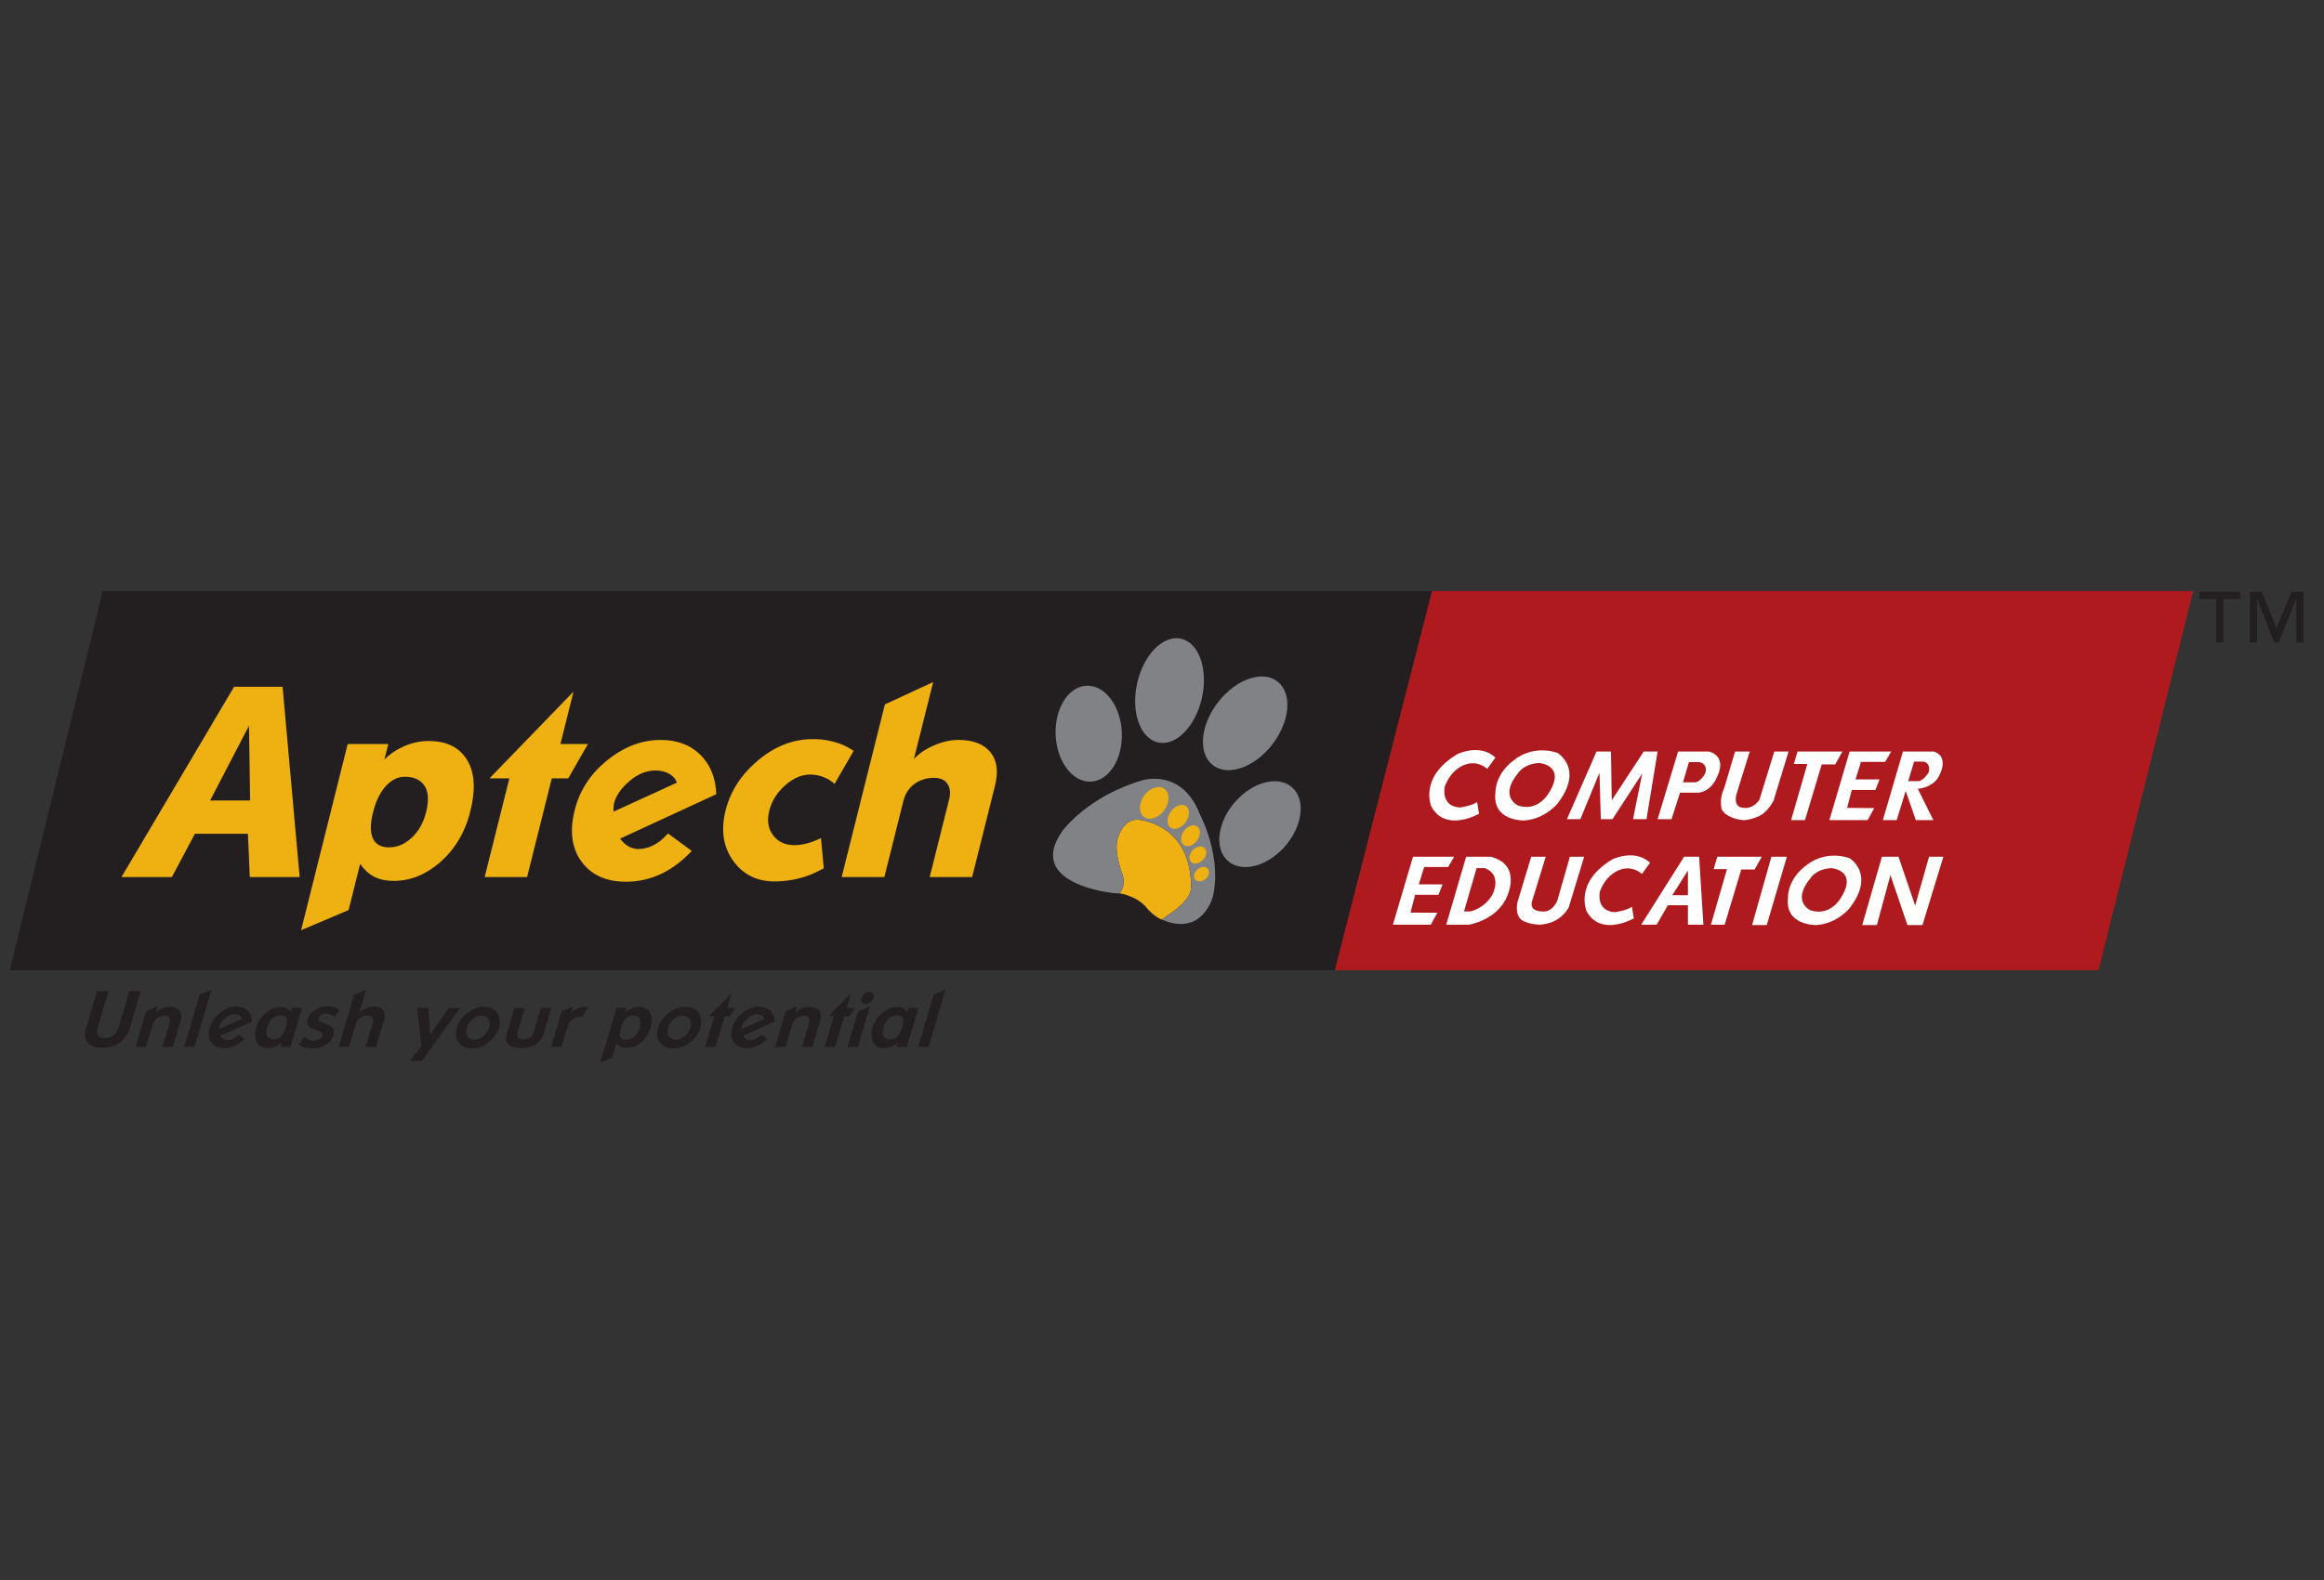 <?xml version="1.0" encoding="UTF-8" standalone="no"?>
<svg
   xmlns:dc="http://purl.org/dc/elements/1.1/"
   xmlns:cc="http://creativecommons.org/ns#"
   xmlns:rdf="http://www.w3.org/1999/02/22-rdf-syntax-ns#"
   xmlns:svg="http://www.w3.org/2000/svg"
   xmlns="http://www.w3.org/2000/svg"
   viewBox="0 0 944.88 642.52"
   height="642.52"
   width="944.88"
   xml:space="preserve"
   id="svg2"
   version="1.1"><rect x="0" y="0" width="944.88" height="642.52" fill="#333333" stroke="none"/><defs
     id="defs6"><clipPath
       id="clipPath26"
       clipPathUnits="userSpaceOnUse"><path
         id="path24"
         d="M 0,481.89 H 708.66 V 0 H 0 Z" /></clipPath></defs><g
     transform="matrix(1.333,0,0,-1.333,0,642.52)"
     id="g10"><g
       transform="translate(31.34,301.701)"
       id="g12"><path
         id="path14"
         style="fill:#231f20;fill-opacity:1;fill-rule:nonzero;stroke:none"
         d="M 0,0 -28.34,-115.664 H 376.693 L 406.345,0 Z" /></g><g
       transform="translate(436.769,301.701)"
       id="g16"><path
         id="path18"
         style="fill:#ae1a1e;fill-opacity:1;fill-rule:nonzero;stroke:none"
         d="M 0,0 -29.654,-115.664 H 203.309 L 232.17,0 Z" /></g><g
       id="g20"><g
         clip-path="url(#clipPath26)"
         id="g22"><g
           transform="translate(503.283,218.815)"
           id="g28"><path
             id="path30"
             style="fill:#fffeff;fill-opacity:1;fill-rule:nonzero;stroke:none"
             d="m 0,0 -2.477,-3.419 c 0,0 -2.947,2.829 -6.955,1.179 0,0 -4.006,-1.296 -5.89,-6.601 0,0 -1.297,-5.893 4.595,-6.246 0,0 3.536,0.472 5.188,1.65 l 0.588,-3.536 c 0,0 -10.02,-5.775 -14.377,2.121 0,0 -4.01,8.839 7.894,15.913 0,0 6.719,3.298 11.434,-1.061" /></g><g
           transform="translate(561.389,207.971)"
           id="g32"><path
             id="path34"
             style="fill:#fefffd;fill-opacity:1;fill-rule:nonzero;stroke:none"
             d="m 0,0 c 0,0 -3.184,-5.658 -9.193,-3.654 0,0 -5.893,2.592 0,9.783 0,0 1.65,2.829 6.363,3.064 0,0 8.369,-0.589 2.83,-9.193 m 2.711,12.258 c -7.545,2.474 -12.732,-1.887 -12.732,-1.887 -6.362,-4.478 -6.008,-10.137 -6.008,-10.137 -1.063,-8.72 8.72,-8.401 8.72,-8.401 6.246,0.438 10.02,5.103 10.02,5.103 8.131,10.489 0,15.322 0,15.322" /></g><g
           transform="translate(523.789,220.641)"
           id="g36"><path
             id="path38"
             style="fill:#ffffff;fill-opacity:1;fill-rule:nonzero;stroke:none"
             d="m 0,0 -1.117,-3.771 h 4.064 l -4.89,-16.958 h 4.185 l 5.069,16.838 h 4.064 L 13.557,0 Z" /></g><g
           transform="translate(430.975,220.641)"
           id="g40"><path
             id="path42"
             style="fill:#ffffff;fill-opacity:1;fill-rule:nonzero;stroke:none"
             d="M 0,0 -6.129,-20.729 H 5.422 l 2.002,3.639 -8.19,0.059 1.412,5.422 h 7.133 l 1.239,3.18 h -7.25 l 1.65,5.306 h 7.307 L 12.551,0 Z" /></g><g
           transform="translate(455.195,209.09)"
           id="g44"><path
             id="path46"
             style="fill:#fffeff;fill-opacity:1;fill-rule:nonzero;stroke:none"
             d="m 0,0 c -2.416,-4.303 -6.748,-5.129 -6.748,-5.129 h -1.916 l 3.832,13.202 h 2.531 C 3.182,6.011 0,0 0,0 m -0.531,11.551 h -7.485 l -6.07,-20.73 h 6.955 c 0,0 8.604,1.4 11.608,8.648 0,0 4.658,9.665 -5.008,12.082" /></g><g
           transform="translate(467.041,220.641)"
           id="g48"><path
             id="path50"
             style="fill:#ffffff;fill-opacity:1;fill-rule:nonzero;stroke:none"
             d="m 0,0 -4.186,-13.791 c 0,0 -1.296,-5.127 2.592,-6.13 0,0 1.11,-0.617 4.033,-0.808 0,0 2.51,0.102 4.456,1.045 0,0 2.947,1.239 4.537,4.244 L 16.146,0 H 11.785 L 7.953,-13.379 c 0,0 -1.471,-3.771 -4.771,-3.301 0,0 -3.657,-0.056 -3.006,2.889 L 4.42,0 Z" /></g><g
           transform="translate(540.291,220.641)"
           id="g52"><path
             id="path54"
             style="fill:#ffffff;fill-opacity:1;fill-rule:nonzero;stroke:none"
             d="m 0,0 -5.893,-20.837 h 4.479 L 4.715,0 Z" /></g><g
           transform="translate(567.99,199.804)"
           id="g56"><path
             id="path58"
             style="fill:#fefffa;fill-opacity:1;fill-rule:nonzero;stroke:none"
             d="m 0,0 6.01,20.837 h 5.068 l 5.067,-14.91 4.244,14.91 H 24.75 L 18.385,0 H 13.789 L 8.602,15.237 4.479,0 Z" /></g><g
           transform="translate(510.06,208.912)"
           id="g60"><path
             id="path62"
             style="fill:#ffffff;fill-opacity:1;fill-rule:nonzero;stroke:none"
             d="M 0,0 4.773,7.544 V 0 Z M 9.488,-9.001 8.191,11.729 H 3.594 L -9.488,-9.001 h 4.715 l 3.418,5.937 h 6.128 v -5.937 z" /></g><g
           transform="translate(456.121,250.907)"
           id="g64"><path
             id="path66"
             style="fill:#ffffff;fill-opacity:1;fill-rule:nonzero;stroke:none"
             d="m 0,0 -2.498,-3.453 c 0,0 -2.979,2.857 -7.025,1.19 0,0 -4.049,-1.308 -5.954,-6.667 0,0 -1.31,-5.952 4.645,-6.309 0,0 3.57,0.477 5.238,1.667 L -5,-17.144 c 0,0 -10.117,-5.833 -14.523,2.144 0,0 -4.047,8.928 7.976,16.071 0,0 6.785,3.334 11.547,-1.071" /></g><g
           transform="translate(472.312,239.954)"
           id="g68"><path
             id="path70"
             style="fill:#fefffd;fill-opacity:1;fill-rule:nonzero;stroke:none"
             d="m 0,0 c 0,0 -3.213,-5.715 -9.287,-3.69 0,0 -5.951,2.618 0,9.88 0,0 1.668,2.858 6.43,3.096 0,0 8.453,-0.595 2.857,-9.286 m 2.738,12.38 c -7.619,2.502 -12.857,-1.904 -12.857,-1.904 -6.428,-4.524 -6.072,-10.239 -6.072,-10.239 -1.071,-8.809 8.81,-8.486 8.81,-8.486 6.309,0.443 10.119,5.153 10.119,5.153 8.215,10.596 0,15.476 0,15.476" /></g><g
           transform="translate(478.027,232.334)"
           id="g72"><path
             id="path74"
             style="fill:#ffffff;fill-opacity:1;fill-rule:nonzero;stroke:none"
             d="m 0,0 8.928,20.417 h 4.406 L 13.57,5.536 23.334,20.417 h 4.227 L 24.166,-0.238 H 20.059 L 22.857,13.69 13.779,-0.238 H 10.236 L 9.822,13.929 3.986,-0.238 H 0 Z" /></g><g
           transform="translate(520.111,246.084)"
           id="g76"><path
             id="path78"
             style="fill:#ffffff;fill-opacity:1;fill-rule:nonzero;stroke:none"
             d="m 0,0 c -1.547,-2.797 -3.154,-2.74 -3.154,-2.74 h -0.477 -3.154 l 1.816,6.192 h 3.006 C 1.07,2.976 0,0 0,0 m 1.131,6.667 h -9.404 l -6.25,-20.656 h 4.226 l 2.619,8.095 h 5.715 c 4.285,0.596 5.774,5.298 5.774,5.298 2.738,6.131 -2.68,7.263 -2.68,7.263" /></g><g
           transform="translate(529.221,252.751)"
           id="g80"><path
             id="path82"
             style="fill:#ffffff;fill-opacity:1;fill-rule:nonzero;stroke:none"
             d="M 0,0 H 4.463 L 0.414,-13.037 c 0,0 -1.309,-4.225 2.502,-4.166 0,0 2.381,-0.418 4.465,2.381 L 11.965,0 h 4.344 l -4.584,-15.001 c 0,0 -1.905,-3.81 -4.821,-4.881 0,0 -3.037,-1.311 -4.883,-1.012 0,0 -4.701,0.477 -6.128,3.274 0,0 -0.834,3.275 0.773,6.429 z" /></g><g
           transform="translate(548.268,252.751)"
           id="g84"><path
             id="path86"
             style="fill:#ffffff;fill-opacity:1;fill-rule:nonzero;stroke:none"
             d="m 0,0 -1.131,-3.81 h 4.108 l -4.942,-17.129 h 4.227 l 5.119,17.01 h 4.105 L 13.689,0 Z" /></g><g
           transform="translate(564.16,252.751)"
           id="g88"><path
             id="path90"
             style="fill:#ffffff;fill-opacity:1;fill-rule:nonzero;stroke:none"
             d="M 0,0 -6.189,-20.939 H 5.477 l 2.025,3.677 -8.275,0.059 1.427,5.476 h 7.203 l 1.25,3.214 h -7.32 l 1.666,5.358 h 7.383 L 12.68,0 Z" /></g><g
           transform="translate(588.268,246.382)"
           id="g92"><path
             id="path94"
             style="fill:#ffffff;fill-opacity:1;fill-rule:nonzero;stroke:none"
             d="M 0,0 C -1.727,-2.739 -3.154,-2.679 -3.154,-2.679 H -6.25 l 1.787,5.953 h 3.035 C 0.832,2.56 0,0 0,0 m 3.395,5.297 c 0,0 -1.25,1.012 -1.788,1.072 h -9.462 l -6.131,-20.939 h 4.226 l 2.739,8.915 3.091,-8.915 H 1.43 L -3.332,-5 c 0,0 3.75,0.118 6.012,3.095 0,0 3.037,4.464 0.715,7.202" /></g><g
           transform="translate(76.297,237.815)"
           id="g96"><path
             id="path98"
             style="fill:#eeb111;fill-opacity:1;fill-rule:nonzero;stroke:none"
             d="M 0,0 -0.356,22.792 -12.208,0 Z M 15.098,-23.368 H -0.105 l -0.574,13.217 h -16.164 l -7.039,-13.217 h -15.366 l 34.347,58.051 h 14.79 z" /></g><g
           transform="translate(129.941,234.154)"
           id="g100"><path
             id="path102"
             style="fill:#eeb111;fill-opacity:1;fill-rule:nonzero;stroke:none"
             d="m 0,0 c 0.906,3.604 0.745,6.323 -0.466,8.152 -1.217,1.83 -3.224,2.745 -6.031,2.745 -2.094,0 -4.023,-0.951 -5.757,-2.832 -1.738,-1.884 -3.044,-4.571 -3.922,-8.065 -0.863,-3.44 -0.87,-6.072 -0.034,-7.902 0.839,-1.83 2.465,-2.744 4.89,-2.744 2.533,0 4.862,0.986 6.967,2.954 C -2.242,-5.723 -0.791,-3.16 0,0 m 13.509,0.334 c -1.613,-6.436 -4.725,-11.643 -9.347,-15.642 -4.341,-3.714 -8.989,-5.569 -13.964,-5.569 -2.543,0 -4.69,0.499 -6.436,1.496 -1.374,0.775 -2.659,1.998 -3.869,3.659 l -3.516,-14.063 -14.475,-6.129 14.208,56.794 h 12.378 l -1.187,-4.743 c 1.721,1.72 3.764,3.089 6.121,4.116 2.363,1.024 4.836,1.539 7.421,1.539 5.394,0 9.269,-1.896 11.635,-5.696 2.363,-3.802 2.71,-9.056 1.031,-15.762" /></g><g
           transform="translate(179.33,255.035)"
           id="g104"><path
             id="path106"
             style="fill:#eeb111;fill-opacity:1;fill-rule:nonzero;stroke:none"
             d="m 0,0 -6.013,-10.481 h -5.019 l -7.531,-30.106 H -31.5 l 7.531,30.106 h -6.068 L -4.4,15.991 -8.402,0 Z" /></g><g
           transform="translate(206.413,243.228)"
           id="g108"><path
             id="path110"
             style="fill:#eeb111;fill-opacity:1;fill-rule:nonzero;stroke:none"
             d="m 0,0 c -0.273,1.078 -1.016,1.967 -2.208,2.676 -1.196,0.704 -2.631,1.058 -4.302,1.058 -2.746,0 -5.391,-1.08 -7.927,-3.25 -2.543,-2.161 -4.101,-4.432 -4.701,-6.82 -0.084,-0.338 -0.127,-0.725 -0.144,-1.168 -0.01,-0.445 -0.022,-0.892 -0.028,-1.33 z m 12.064,-3.504 -29.355,-13.555 c 0.577,-0.72 1.066,-1.243 1.469,-1.58 1.242,-1.054 2.616,-1.578 4.131,-1.578 2.207,0 4.365,0.776 6.483,2.324 0.661,0.497 1.51,1.307 2.545,2.411 l 7.242,-5.326 c -5.884,-6.26 -12.568,-9.396 -20.065,-9.396 -5.93,0 -10.392,1.974 -13.398,5.921 -3.127,4.11 -3.866,9.417 -2.242,15.916 1.515,6.057 4.834,11.141 9.969,15.256 5.121,4.107 10.539,6.166 16.252,6.166 5.02,0 9.049,-1.508 12.093,-4.52 3.05,-3.007 4.673,-7.021 4.876,-12.039" /></g><g
           transform="translate(260.388,252.956)"
           id="g112"><path
             id="path114"
             style="fill:#eeb111;fill-opacity:1;fill-rule:nonzero;stroke:none"
             d="m 0,0 -5.836,-10.067 c -0.405,0.331 -0.762,0.608 -1.08,0.83 -1.937,1.333 -4.063,1.996 -6.38,1.996 -2.589,0 -5.125,-1.091 -7.616,-3.286 -2.487,-2.193 -4.103,-4.78 -4.851,-7.777 -0.742,-2.941 -0.35,-5.419 1.167,-7.443 1.513,-2.027 3.699,-3.036 6.556,-3.036 1.672,0 3.512,0.359 5.526,1.081 0.652,0.217 1.499,0.578 2.536,1.084 l 0.844,-9.235 c -1.679,-0.89 -3.085,-1.555 -4.213,-1.999 -3.522,-1.327 -7.106,-1.991 -10.773,-1.991 -5.45,0 -9.672,2.116 -12.687,6.36 -3.006,4.244 -3.764,9.326 -2.281,15.262 1.483,5.936 4.799,11.047 9.946,15.348 5.142,4.295 10.707,6.448 16.693,6.448 3.236,0 6.267,-0.584 9.104,-1.754 C -2.421,1.438 -1.302,0.828 0,0" /></g><g
           transform="translate(296.505,214.447)"
           id="g116"><path
             id="path118"
             style="fill:#eeb111;fill-opacity:1;fill-rule:nonzero;stroke:none"
             d="m 0,0 h -12.942 l 5.936,23.715 c 0.485,1.938 0.31,3.514 -0.518,4.737 -0.829,1.209 -2.184,1.819 -4.069,1.819 -2.32,0 -4.317,-0.622 -6.003,-1.864 -1.69,-1.245 -2.809,-2.974 -3.368,-5.186 L -26.771,0 H -39.79 l 13.183,52.677 14.724,6.812 -5.877,-23.481 c 1.486,1.64 3.52,3.024 6.091,4.146 2.57,1.117 5.072,1.682 7.499,1.682 4.474,0 7.716,-1.249 9.738,-3.742 2.019,-2.484 2.493,-5.89 1.406,-10.212 z" /></g><g
           transform="translate(354.356,201.468)"
           id="g120"><path
             id="path122"
             style="fill:#eeb111;fill-opacity:1;fill-rule:nonzero;stroke:none"
             d="m 0,0 c 0.652,0.478 1.121,0.823 1.121,0.823 8.537,5.563 7.736,8.496 7.832,9.64 -0.411,19.321 -16.452,20.042 -16.452,20.042 -4.747,-0.012 -6.08,-6.236 -6.08,-6.236 -0.935,-4.417 1.711,-10.819 1.711,-10.819 0.752,-3.08 -0.444,-4.519 -0.939,-5.453 0,0 5.568,-0.785 8.492,-4.775 0,0 2.335,-2.581 4.315,-3.222" /></g><g
           transform="translate(366.58,269.019)"
           id="g124"><path
             id="path126"
             style="fill:#808285;fill-opacity:1;fill-rule:nonzero;stroke:none"
             d="m 0,0 c -1.977,-8.726 -7.996,-14.778 -13.438,-13.493 -5.444,1.279 -8.26,9.4 -6.285,18.127 1.981,8.74 7.997,14.768 13.438,13.493 C -0.844,16.846 1.971,8.723 0,0" /></g><g
           transform="translate(387.879,254.669)"
           id="g128"><path
             id="path130"
             style="fill:#808285;fill-opacity:1;fill-rule:nonzero;stroke:none"
             d="m 0,0 c -5.541,-6.979 -13.652,-9.648 -18.107,-5.963 -4.483,3.692 -3.614,12.342 1.919,19.312 5.538,6.977 13.643,9.638 18.116,5.96 C 6.393,15.628 5.533,6.975 0,0" /></g><g
           transform="translate(391.783,223.656)"
           id="g132"><path
             id="path134"
             style="fill:#808285;fill-opacity:1;fill-rule:nonzero;stroke:none"
             d="m 0,0 c -5.484,-6.142 -13.266,-8.008 -17.393,-4.17 -4.117,3.831 -3.021,11.905 2.448,18.033 5.484,6.139 13.259,8.008 17.388,4.178 C 6.566,14.209 5.467,6.127 0,0" /></g><g
           transform="translate(342.159,258.693)"
           id="g136"><path
             id="path138"
             style="fill:#808285;fill-opacity:1;fill-rule:nonzero;stroke:none"
             d="m 0,0 c 0.39,-8.082 -3.823,-14.845 -9.392,-15.134 -5.577,-0.273 -10.408,6.063 -10.787,14.138 -0.379,8.071 3.822,14.849 9.392,15.12 C -5.206,14.397 -0.382,8.073 0,0" /></g><g
           transform="translate(365.916,233.716)"
           id="g140"><path
             id="path142"
             style="fill:#808285;fill-opacity:1;fill-rule:nonzero;stroke:none"
             d="M 0,0 C -5.51,14.091 -17.51,10.25 -17.51,10.25 -34.418,5.268 -41.928,-5.279 -41.928,-5.279 c -11.498,-16.388 15.919,-18.913 15.919,-18.913 0.528,-0.059 0.861,0 1.642,-0.059 0.495,0.934 1.691,2.373 0.939,5.453 0,0 -2.646,6.402 -1.711,10.819 0,0 1.333,6.224 6.08,6.236 0,0 16.041,-0.721 16.452,-20.042 -0.096,-1.144 0.705,-4.077 -7.832,-9.64 0,0 -0.469,-0.346 -1.121,-0.823 12.505,-5.345 15.583,7.054 15.583,7.054 C 6.898,-12.894 0,0 0,0" /></g><g
           transform="translate(355.204,241.292)"
           id="g144"><path
             id="path146"
             style="fill:#eeb111;fill-opacity:1;fill-rule:nonzero;stroke:none"
             d="m 0,0 c -1.663,1.298 -4.417,0.436 -6.157,-1.896 -1.744,-2.337 -1.819,-5.263 -0.168,-6.554 1.656,-1.296 4.418,-0.436 6.16,1.895 C 1.589,-4.228 1.658,-1.282 0,0" /></g><g
           transform="translate(361.562,231.111)"
           id="g148"><path
             id="path150"
             style="fill:#eeb111;fill-opacity:1;fill-rule:nonzero;stroke:none"
             d="M 0,0 C 1.336,1.773 1.436,3.99 0.215,4.941 -0.994,5.886 -3.067,5.198 -4.395,3.414 -5.734,1.624 -5.83,-0.588 -4.619,-1.523 -3.404,-2.477 -1.332,-1.791 0,0" /></g><g
           transform="translate(365.059,225.545)"
           id="g152"><path
             id="path154"
             style="fill:#eeb111;fill-opacity:1;fill-rule:nonzero;stroke:none"
             d="M 0,0 C 1.156,1.545 1.238,3.477 0.154,4.314 -0.92,5.156 -2.732,4.576 -3.887,3.029 -5.047,1.482 -5.111,-0.447 -4.029,-1.288 -2.953,-2.129 -1.16,-1.546 0,0" /></g><g
           transform="translate(366.83,219.613)"
           id="g156"><path
             id="path158"
             style="fill:#eeb111;fill-opacity:1;fill-rule:nonzero;stroke:none"
             d="M 0,0 C 1.156,1.146 1.426,2.777 0.607,3.627 -0.219,4.493 -1.811,4.26 -2.957,3.11 -4.113,1.964 -4.393,0.347 -3.563,-0.513 -2.75,-1.371 -1.154,-1.137 0,0" /></g><g
           transform="translate(368.412,216.945)"
           id="g160"><path
             id="path162"
             style="fill:#eeb111;fill-opacity:1;fill-rule:nonzero;stroke:none"
             d="m 0,0 c -0.65,0.813 -2.063,0.77 -3.135,-0.125 -1.074,-0.9 -1.41,-2.288 -0.761,-3.113 0.664,-0.826 2.064,-0.776 3.142,0.124 C 0.313,-2.226 0.66,-0.818 0,0" /></g><g
           transform="translate(42.947,179.685)"
           id="g164"><path
             id="path166"
             style="fill:#231f20;fill-opacity:1;fill-rule:nonzero;stroke:none"
             d="m 0,0 -3.354,-11.334 c -0.555,-1.842 -1.59,-3.303 -3.116,-4.389 -1.524,-1.083 -3.292,-1.631 -5.315,-1.631 -1.778,0 -3.124,0.409 -4.033,1.217 -0.911,0.805 -1.3,1.926 -1.174,3.363 0.022,0.26 0.07,0.535 0.144,0.82 0.073,0.286 0.119,0.491 0.153,0.62 L -13.34,0 h 3.495 l -3.295,-11.136 c -0.047,-0.129 -0.086,-0.285 -0.109,-0.467 -0.036,-0.18 -0.056,-0.333 -0.064,-0.461 -0.135,-1.534 0.667,-2.303 2.418,-2.303 0.982,0 1.843,0.284 2.568,0.859 0.732,0.568 1.252,1.362 1.563,2.372 L -3.468,0 Z" /></g><g
           transform="translate(55.087,170.607)"
           id="g168"><path
             id="path170"
             style="fill:#231f20;fill-opacity:1;fill-rule:nonzero;stroke:none"
             d="m 0,0 -2.395,-8.004 h -3.176 l 2.142,7.098 c 0.074,0.275 0.123,0.528 0.144,0.76 0.098,1.124 -0.496,1.687 -1.779,1.687 -0.744,0 -1.457,-0.268 -2.135,-0.811 -0.678,-0.535 -1.132,-1.187 -1.359,-1.955 l -2.002,-6.779 h -3.184 l 3.202,10.844 3.505,1.566 -0.585,-1.979 c 0.618,0.603 1.283,1.053 1.995,1.349 0.713,0.304 1.497,0.454 2.359,0.454 1.125,0 1.998,-0.234 2.603,-0.71 C 0.02,2.984 0.314,2.195 0.216,1.148 0.209,0.985 0.184,0.803 0.146,0.596 0.115,0.392 0.062,0.195 0,0" /></g><g
           transform="translate(64.514,180.134)"
           id="g172"><path
             id="path174"
             style="fill:#231f20;fill-opacity:1;fill-rule:nonzero;stroke:none"
             d="m 0,0 -5.201,-17.53 h -3.172 l 4.749,15.962 z" /></g><g
           transform="translate(73.83,171.185)"
           id="g176"><path
             id="path178"
             style="fill:#231f20;fill-opacity:1;fill-rule:nonzero;stroke:none"
             d="m 0,0 c -0.14,0.42 -0.41,0.754 -0.808,1.018 -0.393,0.255 -0.884,0.38 -1.467,0.38 -0.955,0 -1.891,-0.376 -2.816,-1.123 -0.92,-0.751 -1.51,-1.553 -1.762,-2.403 -0.042,-0.133 -0.066,-0.259 -0.077,-0.381 -0.016,-0.127 -0.02,-0.21 -0.024,-0.256 -0.014,-0.133 -0.018,-0.214 -0.021,-0.248 0,-0.015 0,-0.033 -0.006,-0.05 z m 3.088,-0.826 -9.669,-4.307 c 0.183,-0.306 0.346,-0.539 0.501,-0.684 0.465,-0.46 1.026,-0.687 1.686,-0.687 0.773,0 1.563,0.274 2.381,0.832 0.251,0.182 0.583,0.468 0.985,0.858 l 1.782,-1.317 c -0.667,-0.64 -1.24,-1.113 -1.723,-1.43 -1.453,-0.942 -2.955,-1.412 -4.489,-1.412 -1.503,0 -2.695,0.459 -3.583,1.383 -0.875,0.927 -1.257,2.113 -1.124,3.569 0.028,0.424 0.119,0.858 0.251,1.298 0.511,1.721 1.517,3.204 3.037,4.463 1.596,1.326 3.336,1.987 5.21,1.987 1.398,0 2.516,-0.409 3.364,-1.231 C 2.549,1.68 3.008,0.57 3.088,-0.826" /></g><g
           transform="translate(87.165,168.633)"
           id="g180"><path
             id="path182"
             style="fill:#231f20;fill-opacity:1;fill-rule:nonzero;stroke:none"
             d="m 0,0 c 0.085,0.262 0.158,0.544 0.217,0.857 0.06,0.307 0.102,0.576 0.123,0.807 0.062,0.696 -0.066,1.201 -0.378,1.51 -0.31,0.31 -0.838,0.467 -1.565,0.467 -0.887,0 -1.701,-0.327 -2.446,-0.967 -0.744,-0.645 -1.285,-1.55 -1.629,-2.72 -0.118,-0.436 -0.192,-0.806 -0.216,-1.097 -0.07,-0.845 0.105,-1.482 0.524,-1.902 0.426,-0.427 0.989,-0.639 1.709,-0.639 0.87,0 1.611,0.297 2.202,0.879 C -0.855,-2.218 -0.369,-1.285 0,0 M 4.977,5.912 1.416,-6.029 H -1.61 l 0.408,1.367 c -0.484,-0.484 -1.113,-0.891 -1.893,-1.221 -0.776,-0.326 -1.572,-0.49 -2.383,-0.49 -1.39,0 -2.425,0.436 -3.106,1.324 -0.626,0.809 -0.881,1.9 -0.766,3.269 0.054,0.535 0.164,1.111 0.347,1.734 0.524,1.759 1.498,3.228 2.928,4.42 1.436,1.191 2.91,1.786 4.427,1.786 0.81,0 1.484,-0.144 2.026,-0.431 C 0.916,5.445 1.305,5.056 1.535,4.564 l 0.412,1.348 z" /></g><g
           transform="translate(103.516,173.957)"
           id="g184"><path
             id="path186"
             style="fill:#231f20;fill-opacity:1;fill-rule:nonzero;stroke:none"
             d="m 0,0 -1.405,-2.178 c -0.338,0.231 -0.608,0.403 -0.831,0.516 -0.663,0.342 -1.292,0.513 -1.89,0.513 -0.518,0 -0.989,-0.136 -1.423,-0.403 -0.43,-0.271 -0.696,-0.583 -0.807,-0.944 -0.021,-0.063 -0.039,-0.165 -0.053,-0.293 -0.037,-0.506 0.766,-1.027 2.426,-1.568 1.659,-0.534 2.432,-1.393 2.337,-2.569 -0.013,-0.133 -0.018,-0.261 -0.035,-0.392 -0.062,-0.19 -0.115,-0.34 -0.138,-0.436 -0.323,-1.128 -1.031,-2.064 -2.136,-2.816 -1.202,-0.817 -2.628,-1.225 -4.274,-1.225 -1.101,0 -2.107,0.189 -3.036,0.565 -0.29,0.113 -0.646,0.307 -1.062,0.588 l 1.558,2.469 c 0.262,-0.292 0.496,-0.506 0.696,-0.637 0.628,-0.424 1.345,-0.635 2.137,-0.635 0.7,0 1.304,0.148 1.825,0.451 0.521,0.302 0.845,0.681 0.964,1.139 0.021,0.082 0.035,0.189 0.052,0.316 0.042,0.541 -0.747,1.049 -2.39,1.521 -1.641,0.471 -2.414,1.282 -2.313,2.42 0.015,0.151 0.021,0.303 0.042,0.467 0.064,0.182 0.102,0.301 0.127,0.364 0.299,1.015 0.953,1.88 1.97,2.599 1.139,0.795 2.456,1.193 3.966,1.193 0.964,0 1.874,-0.166 2.714,-0.511 C -0.698,0.4 -0.37,0.231 0,0" /></g><g
           transform="translate(117.139,170.87)"
           id="g188"><path
             id="path190"
             style="fill:#231f20;fill-opacity:1;fill-rule:nonzero;stroke:none"
             d="m 0,0 -2.462,-8.267 h -3.181 l 2.188,7.336 c 0.042,0.098 0.067,0.197 0.08,0.294 0.007,0.133 0.015,0.224 0.022,0.269 0.099,1.115 -0.514,1.674 -1.82,1.674 -0.807,0 -1.527,-0.229 -2.142,-0.678 -0.623,-0.449 -1.036,-1.027 -1.241,-1.731 l -2.125,-7.164 h -3.175 L -9.133,7.671 -5.479,9.237 -7.57,2.206 c 0.47,0.414 0.88,0.718 1.218,0.915 1.028,0.615 2.076,0.921 3.163,0.921 1.127,0 2.005,-0.269 2.613,-0.809 C 0.025,2.694 0.292,1.942 0.207,0.976 0.183,0.698 0.109,0.375 0,0" /></g><g
           transform="translate(140.323,174.519)"
           id="g192"><path
             id="path194"
             style="fill:#231f20;fill-opacity:1;fill-rule:nonzero;stroke:none"
             d="m 0,0 -11.663,-16.173 h -3.61 l 3.498,4.539 L -13.169,0 h 3.445 L -9.095,-8.148 -3.491,0 Z" /></g><g
           transform="translate(149.196,168.611)"
           id="g196"><path
             id="path198"
             style="fill:#231f20;fill-opacity:1;fill-rule:nonzero;stroke:none"
             d="m 0,0 c 0.083,0.242 0.136,0.512 0.171,0.806 0.058,0.78 -0.137,1.428 -0.591,1.95 -0.458,0.519 -1.082,0.781 -1.893,0.781 -0.969,0 -1.876,-0.34 -2.722,-1.014 -0.839,-0.673 -1.419,-1.554 -1.744,-2.647 -0.043,-0.131 -0.084,-0.287 -0.112,-0.47 -0.035,-0.19 -0.055,-0.36 -0.066,-0.504 -0.074,-0.845 0.115,-1.496 0.583,-1.952 0.461,-0.456 1.077,-0.682 1.855,-0.682 0.969,0 1.88,0.341 2.743,1.024 C -0.918,-2.027 -0.326,-1.121 0,0 m 3.05,-0.074 c -0.516,-1.709 -1.55,-3.18 -3.078,-4.42 -1.635,-1.32 -3.387,-1.977 -5.263,-1.977 -1.523,0 -2.738,0.473 -3.651,1.429 -0.912,0.948 -1.3,2.165 -1.17,3.651 0.034,0.405 0.119,0.83 0.255,1.267 0.541,1.81 1.641,3.327 3.287,4.567 1.657,1.24 3.341,1.858 5.057,1.858 1.465,0 2.666,-0.485 3.592,-1.453 C 3.008,3.881 3.402,2.654 3.281,1.172 3.263,0.995 3.239,0.793 3.2,0.571 3.165,0.355 3.116,0.137 3.05,-0.074" /></g><g
           transform="translate(168.159,174.519)"
           id="g200"><path
             id="path202"
             style="fill:#231f20;fill-opacity:1;fill-rule:nonzero;stroke:none"
             d="m 0,0 -2.289,-7.715 c -0.454,-1.497 -1.272,-2.639 -2.442,-3.418 -1.178,-0.783 -2.708,-1.174 -4.599,-1.174 -1.541,0 -2.687,0.281 -3.449,0.84 -0.754,0.564 -1.082,1.422 -0.989,2.578 0.015,0.178 0.039,0.367 0.074,0.565 0.027,0.189 0.087,0.396 0.148,0.609 L -11.249,0 h 3.176 l -2.155,-7.227 c -0.094,-0.353 -0.15,-0.597 -0.157,-0.732 -0.101,-1.106 0.525,-1.66 1.87,-1.66 1.641,0 2.707,0.801 3.185,2.392 L -3.177,0 Z" /></g><g
           transform="translate(179.263,174.744)"
           id="g204"><path
             id="path206"
             style="fill:#231f20;fill-opacity:1;fill-rule:nonzero;stroke:none"
             d="m 0,0 -1.604,-3.062 c -0.077,0.018 -0.141,0.023 -0.188,0.023 -0.381,0.084 -0.605,0.123 -0.665,0.123 -0.716,0 -1.419,-0.252 -2.11,-0.759 -0.797,-0.586 -1.334,-1.362 -1.628,-2.321 l -1.814,-6.145 h -3.179 l 3.221,10.822 3.505,1.589 -0.647,-2.149 c 0.503,0.582 1.143,1.056 1.915,1.429 0.772,0.361 1.59,0.544 2.449,0.544 0.099,0 0.213,-0.008 0.351,-0.022 C -0.257,0.054 -0.127,0.03 0,0" /></g><g
           transform="translate(195.102,168.376)"
           id="g208"><path
             id="path210"
             style="fill:#231f20;fill-opacity:1;fill-rule:nonzero;stroke:none"
             d="m 0,0 c 0.066,0.183 0.109,0.372 0.15,0.565 0.032,0.196 0.056,0.401 0.077,0.612 0.065,0.834 -0.086,1.482 -0.465,1.957 -0.384,0.474 -0.982,0.713 -1.793,0.713 -1.715,0 -2.949,-1.27 -3.682,-3.799 -0.162,-0.522 -0.259,-1.006 -0.301,-1.465 -0.133,-1.452 0.458,-2.178 1.754,-2.178 0.884,0 1.684,0.274 2.411,0.807 C -0.969,-2.134 -0.354,-1.204 0,0 M 3.337,0.174 C 2.771,-1.701 1.81,-3.215 0.451,-4.354 c -1.367,-1.141 -2.859,-1.713 -4.494,-1.713 -0.937,0 -1.72,0.254 -2.359,0.761 -0.193,0.162 -0.419,0.416 -0.66,0.756 l -1.366,-4.543 -3.589,-1.42 4.965,16.682 h 3.029 l -0.439,-1.42 c 0.563,0.523 1.205,0.938 1.914,1.246 0.716,0.315 1.458,0.467 2.237,0.467 1.278,0 2.279,-0.373 3.004,-1.119 C 3.476,4.519 3.812,3.389 3.687,1.938 3.641,1.444 3.522,0.86 3.337,0.174" /></g><g
           transform="translate(210.596,168.611)"
           id="g212"><path
             id="path214"
             style="fill:#231f20;fill-opacity:1;fill-rule:nonzero;stroke:none"
             d="m 0,0 c 0.08,0.242 0.14,0.512 0.164,0.806 0.07,0.78 -0.122,1.428 -0.584,1.95 -0.451,0.519 -1.09,0.781 -1.893,0.781 -0.975,0 -1.873,-0.34 -2.723,-1.014 -0.841,-0.673 -1.424,-1.554 -1.739,-2.647 -0.043,-0.131 -0.084,-0.287 -0.115,-0.47 -0.035,-0.19 -0.057,-0.36 -0.068,-0.504 -0.076,-0.845 0.12,-1.496 0.581,-1.952 0.457,-0.456 1.079,-0.682 1.854,-0.682 0.976,0 1.888,0.341 2.744,1.024 C -0.913,-2.027 -0.325,-1.121 0,0 m 3.047,-0.074 c -0.522,-1.709 -1.545,-3.18 -3.072,-4.42 -1.635,-1.32 -3.396,-1.977 -5.273,-1.977 -1.517,0 -2.732,0.473 -3.644,1.429 -0.904,0.948 -1.292,2.165 -1.17,3.651 0.03,0.405 0.122,0.83 0.254,1.267 0.55,1.81 1.639,3.327 3.295,4.567 1.646,1.24 3.334,1.858 5.05,1.858 1.467,0 2.665,-0.485 3.592,-1.453 C 3.001,3.881 3.41,2.654 3.273,1.172 3.256,0.995 3.232,0.793 3.203,0.571 3.163,0.355 3.114,0.137 3.047,-0.074" /></g><g
           transform="translate(224.226,174.519)"
           id="g216"><path
             id="path218"
             style="fill:#231f20;fill-opacity:1;fill-rule:nonzero;stroke:none"
             d="m 0,0 -1.58,-2.542 h -1.595 l -2.81,-9.374 h -3.17 l 2.796,9.374 H -8.054 L -1.121,4.414 -2.421,0 Z" /></g><g
           transform="translate(233.249,171.185)"
           id="g220"><path
             id="path222"
             style="fill:#231f20;fill-opacity:1;fill-rule:nonzero;stroke:none"
             d="m 0,0 c -0.141,0.42 -0.413,0.754 -0.811,1.018 -0.39,0.255 -0.887,0.38 -1.464,0.38 -0.958,0 -1.896,-0.376 -2.82,-1.123 -0.923,-0.751 -1.509,-1.553 -1.758,-2.403 -0.041,-0.133 -0.076,-0.259 -0.083,-0.381 -0.01,-0.127 -0.021,-0.21 -0.021,-0.256 -0.011,-0.133 -0.019,-0.214 -0.022,-0.248 0,-0.015 -0.002,-0.033 -0.002,-0.05 z m 3.079,-0.826 -9.662,-4.307 c 0.185,-0.306 0.349,-0.539 0.496,-0.684 0.468,-0.46 1.024,-0.687 1.688,-0.687 0.779,0 1.569,0.274 2.378,0.832 0.26,0.182 0.591,0.468 0.995,0.858 l 1.777,-1.317 c -0.667,-0.64 -1.243,-1.113 -1.726,-1.43 -1.45,-0.942 -2.95,-1.412 -4.487,-1.412 -1.498,0 -2.693,0.459 -3.578,1.383 -0.88,0.927 -1.262,2.113 -1.129,3.569 0.031,0.424 0.113,0.858 0.252,1.298 0.511,1.721 1.517,3.204 3.04,4.463 1.598,1.326 3.334,1.987 5.211,1.987 1.386,0 2.511,-0.409 3.364,-1.231 C 2.547,1.68 3.007,0.57 3.079,-0.826" /></g><g
           transform="translate(250.149,170.607)"
           id="g224"><path
             id="path226"
             style="fill:#231f20;fill-opacity:1;fill-rule:nonzero;stroke:none"
             d="m 0,0 -2.396,-8.004 h -3.172 l 2.141,7.098 c 0.073,0.275 0.119,0.528 0.139,0.76 0.099,1.124 -0.495,1.687 -1.777,1.687 -0.737,0 -1.451,-0.268 -2.133,-0.811 -0.675,-0.535 -1.131,-1.187 -1.366,-1.955 l -1.995,-6.779 h -3.183 l 3.198,10.844 3.503,1.566 -0.582,-1.979 c 0.622,0.603 1.282,1.053 1.998,1.349 0.716,0.304 1.499,0.454 2.355,0.454 1.132,0 1.997,-0.234 2.603,-0.71 C 0.018,2.984 0.312,2.195 0.217,1.148 0.207,0.985 0.179,0.803 0.147,0.596 0.112,0.392 0.066,0.195 0,0" /></g><g
           transform="translate(260.674,174.519)"
           id="g228"><path
             id="path230"
             style="fill:#231f20;fill-opacity:1;fill-rule:nonzero;stroke:none"
             d="m 0,0 -1.58,-2.542 h -1.606 l -2.799,-9.374 h -3.173 l 2.799,9.374 H -8.054 L -1.12,4.414 -2.425,0 Z" /></g><g
           transform="translate(266.419,177.606)"
           id="g232"><path
             id="path234"
             style="fill:#231f20;fill-opacity:1;fill-rule:nonzero;stroke:none"
             d="m 0,0 c -0.137,-0.476 -0.434,-0.898 -0.878,-1.283 -0.446,-0.386 -0.93,-0.578 -1.442,-0.578 -0.469,0 -0.829,0.131 -1.084,0.394 -0.252,0.26 -0.352,0.602 -0.318,1.026 0.007,0.078 0.032,0.203 0.077,0.368 0.157,0.538 0.454,0.983 0.891,1.344 0.434,0.358 0.921,0.54 1.45,0.54 0.444,0 0.793,-0.135 1.049,-0.408 C 0.006,1.135 0.118,0.797 0.08,0.391 0.072,0.291 0.044,0.16 0,0 M -1.069,-2.623 -4.77,-15.002 h -3.173 l 3.215,10.791 z" /></g><g
           transform="translate(275.174,168.633)"
           id="g236"><path
             id="path238"
             style="fill:#231f20;fill-opacity:1;fill-rule:nonzero;stroke:none"
             d="m 0,0 c 0.081,0.262 0.161,0.544 0.221,0.857 0.056,0.307 0.09,0.576 0.112,0.807 0.063,0.696 -0.063,1.201 -0.374,1.51 -0.311,0.31 -0.835,0.467 -1.558,0.467 -0.89,0 -1.71,-0.327 -2.453,-0.967 -0.738,-0.645 -1.285,-1.55 -1.633,-2.72 -0.115,-0.436 -0.191,-0.806 -0.212,-1.097 -0.075,-0.845 0.097,-1.482 0.529,-1.902 0.42,-0.427 0.99,-0.639 1.7,-0.639 0.874,0 1.604,0.297 2.212,0.879 C -0.854,-2.218 -0.373,-1.285 0,0 M 4.974,5.912 1.411,-6.029 h -3.033 l 0.418,1.367 c -0.48,-0.484 -1.115,-0.891 -1.892,-1.221 -0.778,-0.326 -1.572,-0.49 -2.379,-0.49 -1.398,0 -2.435,0.436 -3.112,1.324 -0.626,0.809 -0.878,1.9 -0.759,3.269 0.042,0.535 0.157,1.111 0.342,1.734 0.527,1.759 1.499,3.228 2.936,4.42 1.424,1.191 2.9,1.786 4.417,1.786 0.811,0 1.48,-0.144 2.025,-0.431 0.542,-0.284 0.93,-0.673 1.157,-1.165 l 0.412,1.348 z" /></g><g
           transform="translate(288.415,180.134)"
           id="g240"><path
             id="path242"
             style="fill:#231f20;fill-opacity:1;fill-rule:nonzero;stroke:none"
             d="M 0,0 -5.203,-17.53 H -8.379 L -3.63,-1.568 Z" /></g><g
           transform="translate(702.582,286.035)"
           id="g244"><path
             id="path246"
             style="fill:#231f20;fill-opacity:1;fill-rule:nonzero;stroke:none"
             d="M 0,0 H -2.195 V 13.205 H -2.27 L -7.533,0 h -1.434 l -5.117,13.205 H -14.16 V 0 h -2.19 v 15.396 h 3.694 L -8.232,4.315 -3.656,15.396 H 0 Z m -19.314,13.205 h -5.118 V 0 h -2.197 v 13.205 h -5.154 v 2.191 h 12.469 z" /></g></g></g></g></svg>